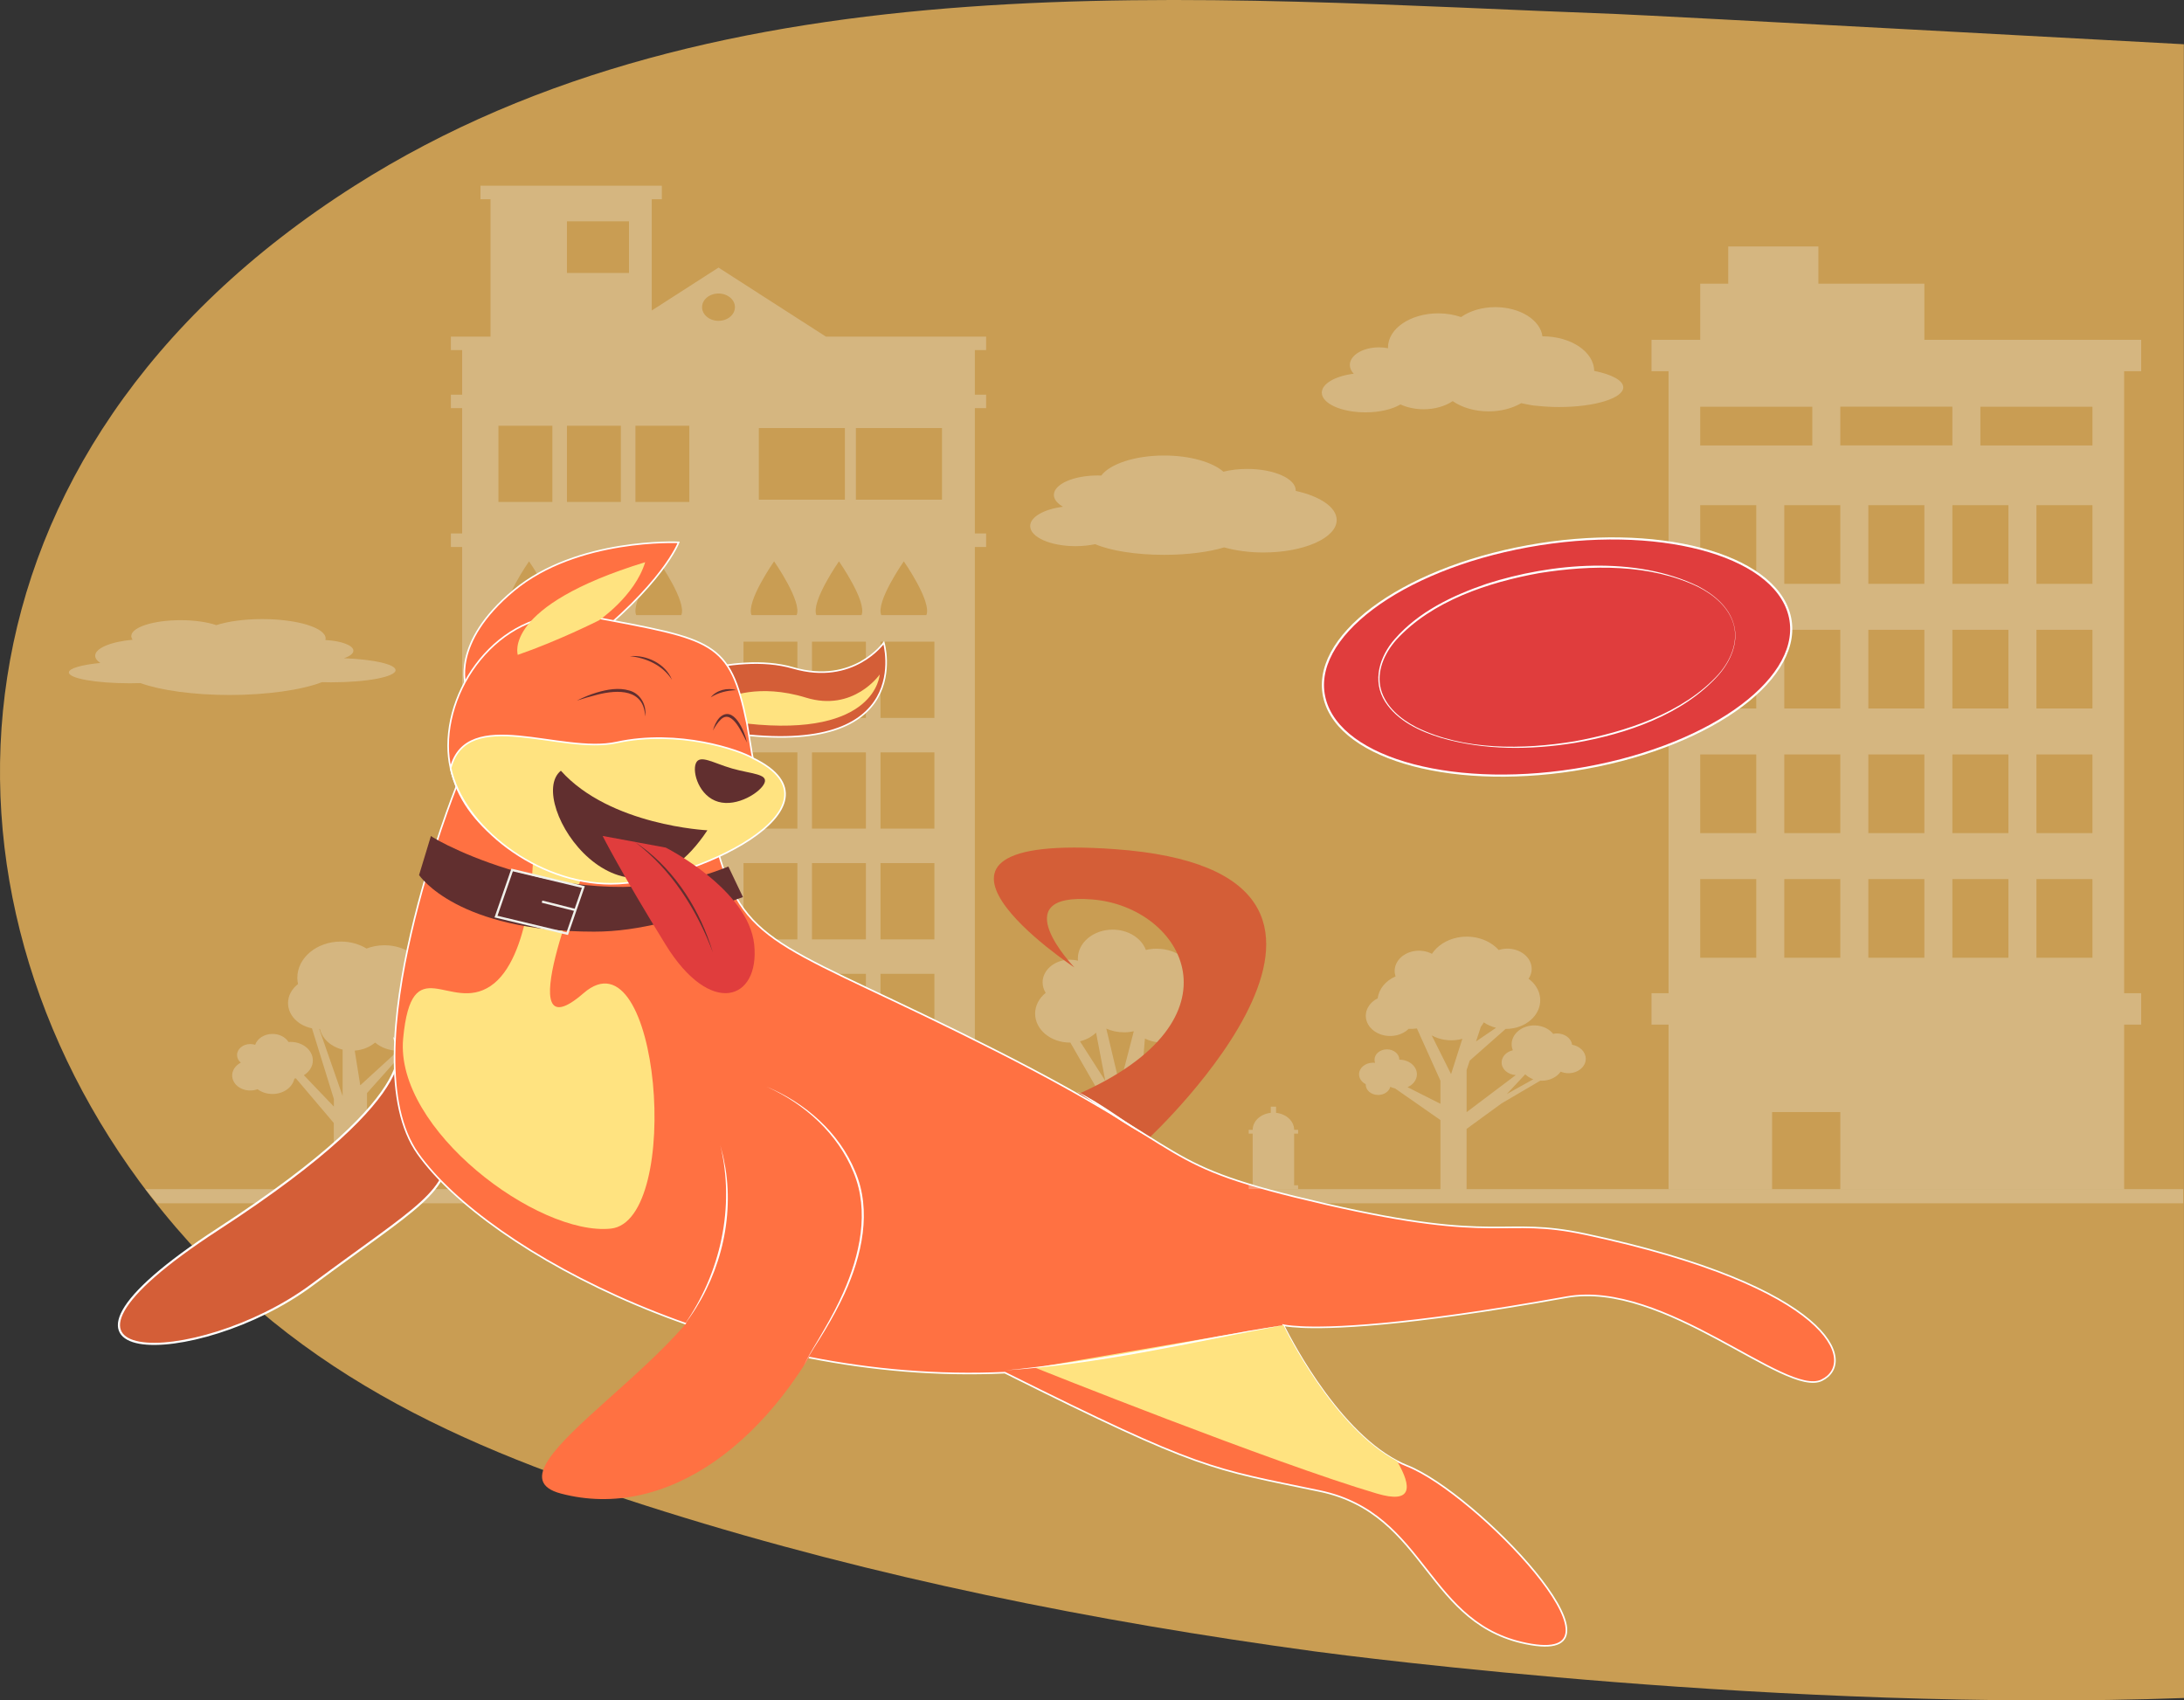 <?xml version="1.0" encoding="UTF-8"?>
<svg id="Layer_1" data-name="Layer 1" xmlns="http://www.w3.org/2000/svg" viewBox="0 0 1027.55 800.04">
  <rect x="0" y="0" width="1027.55" height="800.04" fill="#333333" stroke="none"/>
  <defs>
    <style>
      .cls-1, .cls-2, .cls-3, .cls-4, .cls-5, .cls-6 {
        stroke-miterlimit: 10;
      }

      .cls-1, .cls-3, .cls-4, .cls-5, .cls-6 {
        stroke: #fff;
      }

      .cls-1, .cls-7 {
        fill: #e03d3d;
      }

      .cls-8 {
        fill: #fac05e;
        opacity: .75;
      }

      .cls-9, .cls-10 {
        fill: #f0f1eb;
      }

      .cls-11, .cls-5, .cls-6 {
        fill: #d45e37;
      }

      .cls-12, .cls-4 {
        fill: #ff7142;
      }

      .cls-2 {
        fill: none;
        stroke: #f0f1eb;
        stroke-width: 1.07px;
      }

      .cls-10, .cls-13 {
        opacity: .3;
      }

      .cls-3, .cls-4, .cls-6 {
        stroke-width: .75px;
      }

      .cls-3, .cls-14 {
        fill: #ffe380;
      }

      .cls-15 {
        fill: #fff;
      }

      .cls-16 {
        fill: #612f2f;
      }
    </style>
  </defs>
  <path class="cls-8" d="M1027.49,20.82s.06,778.08.06,778.08c-186.19,6.85-390.56-19.4-409.15-21.94-103.47-14.1-206.23-34.6-305.95-65.86-96.65-30.3-178.39-66.29-241.85-148.6C-39.34,419.91-30.77,212.96,166.9,87.36,339.36-22.21,565.36-.56,760.74,6.6c15.91.58,266.76,14.22,266.76,14.22Z"/>
  <g>
    <g>
      <path class="cls-10" d="M739.65,491.51c-.4-2.97-3.43-5.28-7.11-5.28-.62,0-1.22.07-1.79.2-1.81-2.27-4.84-3.82-8.36-3.96-5.88-.24-10.88,3.54-11.16,8.43-.07,1.14.14,2.23.55,3.25-3.04.69-5.28,2.99-5.28,5.74,0,3.15,2.94,5.72,6.66,5.93l-23.13,17.44v-19.83l1.45-4.4h0s16.88-14.91,16.88-14.91c1.24,0,2.5-.11,3.76-.35,8.73-1.7,14.16-8.97,12.11-16.23-.8-2.84-2.62-5.24-5.06-7.04,1.35-2,1.85-4.4,1.17-6.81-1.44-5.12-7.59-8.3-13.75-7.1-.51.1-1,.24-1.48.39-4.31-4.82-11.79-7.33-19.28-5.88-5.38,1.05-9.65,3.94-12.12,7.67-2.5-1.31-5.6-1.82-8.7-1.22-6.15,1.2-9.97,6.32-8.53,11.44.04.14.09.26.14.4-4.74,2.04-7.9,5.96-8.42,10.34-4.18,2.06-6.46,6.21-5.3,10.35,1.44,5.12,7.59,8.3,13.75,7.1,2.48-.48,4.57-1.61,6.1-3.11,1.28.07,2.58.01,3.89-.19l11.07,24.58v10.88l-15.47-7.82c2.61-1.15,4.4-3.44,4.4-6.07,0-3.8-3.7-6.87-8.26-6.87,0-2.68-2.62-4.86-5.84-4.86s-5.84,2.18-5.84,4.86c0,.52.1,1.02.28,1.49-.33-.04-.66-.07-1-.07-3.62,0-6.56,2.44-6.56,5.46,0,1.97,1.26,3.69,3.15,4.65,0,.07-.01.14-.01.21,0,2.68,2.62,4.86,5.84,4.86,2.81,0,5.15-1.65,5.71-3.84.7.35,1.47.61,2.28.78l21.32,14.87v32.51h12.31v-28.36l16.47-12,18.21-10.69c.23.01.45.03.68.03,3.8,0,7.12-1.72,8.9-4.27,1.1.46,2.34.73,3.66.73,4.5,0,8.14-3.03,8.14-6.77,0-3.26-2.76-5.97-6.44-6.62ZM696.72,483.12c.52-.67,1-1.37,1.38-2.11,1.7,1.17,3.67,2.04,5.79,2.56l-9.43,6.42,2.26-6.87ZM682.71,505.37l-9.12-18.23c3.69,2.04,8.33,2.86,12.99,1.96.5-.1.97-.23,1.45-.36l-5.32,16.63ZM708.93,514.75l8.67-9.29c1.03,1,2.33,1.8,3.81,2.32l-12.48,6.97Z"/>
      <path class="cls-10" d="M1007.41,174.66v-14.78h-102.02v-26.4h-49.86v-17.53h-42.41v17.53h-13.18v26.4h-22.92v14.78h8.02v292.64h-8.02v14.78h8.02v77.4h48.72v-36.24h32.09v36.24h133.54v-77.4h8.02v-14.78h-8.02V174.66h8.02ZM826.3,450.61h-26.36v-37.01h26.36v37.01ZM826.3,391.97h-26.36v-37.01h26.36v37.01ZM826.3,333.33h-26.36v-37.01h26.36v37.01ZM826.3,274.7h-26.36v-37.01h26.36v37.01ZM799.94,209.58v-18.22h52.73v18.22h-52.73ZM865.85,450.61h-26.36v-37.01h26.36v37.01ZM865.85,391.97h-26.36v-37.01h26.36v37.01ZM865.85,333.33h-26.36v-37.01h26.36v37.01ZM865.85,274.7h-26.36v-37.01h26.36v37.01ZM865.85,191.35h52.73v18.22h-52.73v-18.22ZM905.39,450.61h-26.36v-37.01h26.36v37.01ZM905.39,391.97h-26.36v-37.01h26.36v37.01ZM905.39,333.33h-26.36v-37.01h26.36v37.01ZM905.39,274.7h-26.36v-37.01h26.36v37.01ZM944.94,450.61h-26.36v-37.01h26.36v37.01ZM944.94,391.97h-26.36v-37.01h26.36v37.01ZM944.94,333.33h-26.36v-37.01h26.36v37.01ZM944.94,274.7h-26.36v-37.01h26.36v37.01ZM984.48,450.61h-26.36v-37.01h26.36v37.01ZM984.48,391.97h-26.36v-37.01h26.36v37.01ZM984.48,333.33h-26.36v-37.01h26.36v37.01ZM984.48,274.7h-26.36v-37.01h26.36v37.01ZM984.48,209.58h-52.73v-18.22h52.73v18.22Z"/>
      <path class="cls-10" d="M388.55,158.36l-50.5-32.46-31.4,20.19v-52.35h4.73v-6.35h-85.32v6.35h4.73v64.63h-18.66v6.35h5.31v20.97h-5.31v6.35h5.31v58.96h-5.31v6.35h5.31v302.13h81.51v-39.49h76.21v39.49h83.49v-302.13h5.31v-6.35h-5.31v-58.96h5.31v-6.35h-5.31v-20.97h5.31v-6.35h-75.42ZM259.88,494.06h-25.37v-35.89h25.37v35.89ZM259.88,441.97h-25.37v-35.89h25.37v35.89ZM259.88,389.88h-25.37v-35.89h25.37v35.89ZM259.88,337.79h-25.37v-35.89h25.37v35.89ZM248.91,264.11s13.27,18.96,10.62,25.29h-21.24c-2.65-6.32,10.62-25.29,10.62-25.29ZM259.88,236.18h-25.37v-35.89h25.37v35.89ZM292.11,494.06h-25.37v-35.89h25.37v35.89ZM292.11,441.97h-25.37v-35.89h25.37v35.89ZM292.11,389.88h-25.37v-35.89h25.37v35.89ZM292.11,337.79h-25.37v-35.89h25.37v35.89ZM279.42,264.11s13.27,18.96,10.62,25.29h-21.24c-2.65-6.32,10.62-25.29,10.62-25.29ZM292.11,236.18h-25.37v-35.89h25.37v35.89ZM295.94,128.42h-29.2v-24.3h29.2v24.3ZM357.02,201.41h40.5v33.7h-40.5v-33.7ZM405.34,289.4h-21.24c-2.65-6.32,10.62-25.29,10.62-25.29,0,0,13.27,18.96,10.62,25.29ZM364.2,264.11s13.27,18.96,10.62,25.29h-21.24c-2.65-6.32,10.62-25.29,10.62-25.29ZM324.33,494.06h-25.37v-35.89h25.37v35.89ZM324.33,441.97h-25.37v-35.89h25.37v35.89ZM324.33,389.88h-25.37v-35.89h25.37v35.89ZM324.33,337.79h-25.37v-35.89h25.37v35.89ZM309.93,264.11s13.27,18.96,10.62,25.29h-21.24c-2.65-6.32,10.62-25.29,10.62-25.29ZM324.33,236.18h-25.37v-35.89h25.37v35.89ZM338.05,150.95c-4.27,0-7.73-2.88-7.73-6.43s3.46-6.43,7.73-6.43,7.73,2.88,7.73,6.43-3.46,6.43-7.73,6.43ZM375.17,494.06h-25.37v-35.89h25.37v35.89ZM375.17,441.97h-25.37v-35.89h25.37v35.89ZM375.17,389.88h-25.37v-35.89h25.37v35.89ZM375.17,337.79h-25.37v-35.89h25.37v35.89ZM407.4,494.06h-25.37v-35.89h25.37v35.89ZM407.4,441.97h-25.37v-35.89h25.37v35.89ZM407.4,389.88h-25.37v-35.89h25.37v35.89ZM407.4,337.79h-25.37v-35.89h25.37v35.89ZM439.63,494.06h-25.37v-35.89h25.37v35.89ZM439.63,441.97h-25.37v-35.89h25.37v35.89ZM439.63,389.88h-25.37v-35.89h25.37v35.89ZM439.63,337.79h-25.37v-35.89h25.37v35.89ZM425.23,264.11s13.27,18.96,10.62,25.29h-21.24c-2.66-6.32,10.62-25.29,10.62-25.29ZM443.2,235.1h-40.5v-33.7h40.5v33.7Z"/>
      <path class="cls-10" d="M200.93,459.85c-1-8.48-9.6-15.11-20.06-15.11-3.01,0-5.86.56-8.42,1.55-3.39-2.06-7.55-3.29-12.07-3.29-11.32,0-20.49,7.63-20.49,17.05,0,1.01.13,1.99.33,2.95-2.88,2.23-4.7,5.41-4.7,8.94,0,5.76,4.8,10.58,11.25,11.87l10.31,33.25v3.59l-14.09-14.75h-.04c2.56-1.59,4.24-4.1,4.24-6.96,0-4.82-4.69-8.72-10.48-8.72-.33,0-.65.02-.97.04-1.42-2.26-4.26-3.8-7.53-3.8-3.88,0-7.15,2.17-8.17,5.13-.71-.23-1.48-.37-2.29-.37-3.43,0-6.22,2.32-6.22,5.17,0,1.4.67,2.67,1.76,3.6-2.43,1.25-4.05,3.47-4.05,6.02,0,3.91,3.81,7.07,8.5,7.07,1.23,0,2.39-.22,3.44-.61,1.86,1.4,4.31,2.25,7.01,2.25,5.17,0,9.45-3.12,10.31-7.21.25-.04.48-.11.72-.16l17.83,21.03v31.1h15.63v-45.19l18.03-20.22c6.19-1.12,10.98-5.35,11.89-10.63,5.21-2.03,8.82-6.41,8.82-11.51,0-5.64-4.41-10.41-10.52-12.08ZM161.21,515.71l-11.01-31.56c.1,0,.2-.01.3-.01,1.12,4.66,5.3,8.39,10.71,9.72v21.86ZM169.5,510.64l-2.61-16.33c3.75-.28,7.11-1.67,9.6-3.79,2.75,2.34,6.58,3.81,10.82,3.84l-17.81,16.28Z"/>
      <path class="cls-10" d="M562.49,461.63c0-8.44-8.22-15.27-18.36-15.27-1.74,0-3.41.21-5.01.59-2.08-5.54-8.29-9.56-15.63-9.56-9.04,0-16.37,6.1-16.37,13.62,0,.33.03.66.06.99-1.2-.31-2.47-.47-3.79-.47-7.1,0-12.85,4.79-12.85,10.69,0,1.77.53,3.44,1.45,4.92-3.06,2.48-4.97,5.93-4.97,9.77,0,7.52,7.33,13.62,16.37,13.62.06,0,.13-.01.19-.01l14.68,25.53v43.43h16.58v-43.76l13.67-25.25c8.31-.65,14.82-6.47,14.82-13.56,0-2.97-1.15-5.71-3.09-7.94,1.43-2.18,2.25-4.67,2.25-7.33ZM508.12,489.94c2.97-.75,5.58-2.18,7.57-4.08l4.36,22.7-11.93-18.62ZM526.85,510.64l-6.35-26.68c2.51,1.11,5.36,1.74,8.4,1.74,1.57,0,3.09-.18,4.54-.5l-6.59,25.44ZM537.74,499.93l.93-11.3c1.84.91,3.9,1.53,6.11,1.77l-7.04,9.53Z"/>
      <g class="cls-13">
        <polygon class="cls-9" points="1027.2 566.13 73.85 566.13 68.3 559.48 1027.2 559.48 1027.2 566.13"/>
      </g>
      <g>
        <path class="cls-10" d="M609.62,230.98c0-.07.02-.14.02-.21,0-5.6-10.24-10.14-22.87-10.14-4.06,0-7.87.48-11.18,1.3-5.15-4.51-15.68-7.61-27.87-7.61-13.77,0-25.43,3.95-29.59,9.43-.55-.02-1.09-.04-1.65-.04-11.4,0-20.64,4.1-20.64,9.15,0,2.1,1.61,4.02,4.29,5.57-8.91,1.13-15.44,4.77-15.44,9.08,0,5.22,9.55,9.46,21.34,9.46,3.32,0,6.45-.35,9.25-.94,7.07,3.03,18.96,5.02,32.45,5.02,11.09,0,21.09-1.35,28.23-3.51,5.34,1.51,11.68,2.4,18.49,2.4,19.02,0,34.45-6.84,34.45-15.27,0-6.01-7.87-11.2-19.27-13.69Z"/>
        <path class="cls-10" d="M161.85,309.68c2.73-.92,4.42-2.16,4.42-3.53,0-2.52-5.7-4.62-13.18-5.02.06-.23.12-.47.12-.71,0-5.05-13.37-9.14-29.86-9.14-8.5,0-16.15,1.09-21.58,2.84-4.23-1.43-10.18-2.33-16.8-2.33-12.82,0-23.2,3.35-23.2,7.48,0,.59.24,1.16.64,1.72-10.18.94-17.63,3.96-17.63,7.54,0,1.21.88,2.36,2.41,3.39-8.81.87-14.79,2.54-14.79,4.46,0,2.82,12.81,5.1,28.61,5.1,1.73,0,3.42-.03,5.07-.08,9.41,3.38,24.75,5.59,42.1,5.59s34-2.4,43.27-6.03c1.42.04,2.86.07,4.34.07,16.75,0,30.32-2.56,30.32-5.72,0-2.77-10.41-5.08-24.25-5.61Z"/>
        <path class="cls-10" d="M750.05,174.52c-.1-9-10.92-16.28-24.25-16.28-.03,0-.07,0-.1,0-1-7.69-10.54-13.73-22.18-13.73-6.34,0-12.04,1.8-16.1,4.67-3.22-1.11-6.86-1.75-10.72-1.75-13.06,0-23.65,7.16-23.65,16,0,.14.03.28.03.41-1.35-.27-2.78-.41-4.27-.41-7.58,0-13.72,3.71-13.72,8.29,0,1.5.67,2.91,1.83,4.12-8.66,1.09-15.02,4.66-15.02,8.91,0,5.12,9.2,9.26,20.55,9.26,6.74,0,12.7-1.47,16.44-3.73,3.11,1.43,6.86,2.27,10.9,2.27,5.34,0,10.18-1.46,13.69-3.82,4.28,2.97,10.26,4.82,16.88,4.82,5.87,0,11.23-1.46,15.35-3.86.72.16,1.46.32,2.23.46,1.78.41,3.65.7,5.59.82,3.16.34,6.55.53,10.09.53,16.63,0,30.1-4.14,30.1-9.25,0-3.25-5.44-6.1-13.68-7.75Z"/>
      </g>
    </g>
    <g>
      <path class="cls-1" d="M841.89,289.27c7.56,28.79-35.25,61.02-95.62,71.99-60.37,10.97-115.43-3.48-122.98-32.27-7.56-28.79,35.25-61.02,95.62-71.99,60.37-10.97,115.43,3.48,122.98,32.27Z"/>
      <path class="cls-15" d="M815.81,294c2.27,8.44-1.63,17.07-7.09,23.42-16.7,18.85-43.54,27.92-67.76,32.1-20.84,3.38-42.63,3.56-63.03-2.39-10-3.07-20.38-7.87-26.24-16.95-6.23-9.77-2.63-21.36,4.55-29.52,11.26-12.92,27.27-20.54,43.22-25.99,30.55-9.8,70.03-13.27,99.55,1.17,7.41,3.88,14.56,9.76,16.79,18.15h0ZM815.72,294.02c-2.28-8.32-9.39-14.18-16.82-17.93-22.75-10.88-50.12-10.35-74.54-6.48-23.97,4.33-50.75,13.07-67.52,31.55-5.45,6.21-9.33,14.68-7.17,23.01,2.22,8.29,9.27,14.12,16.63,17.94,22.4,11.1,50.35,10.62,74.54,6.67,23.8-4.39,51.02-13.16,67.69-31.52,5.51-6.24,9.39-14.84,7.19-23.23h0Z"/>
    </g>
    <g>
      <g>
        <g>
          <path class="cls-5" d="M185.85,489.44s20.75,21.29-83.16,88.8c-103.91,67.51-9.75,66.38,44.13,26.29,49.82-37.07,65.48-43.61,64.05-66.27-1.42-22.67-25.02-48.81-25.02-48.81Z"/>
          <path class="cls-11" d="M540.88,535.17s133.75-124.89-16.42-135.65c-115.74-8.29-18.95,55.66-18.95,55.66,0,0-34.16-35.53,8.54-31.98,42.7,3.55,72.9,56.56-6.97,91.64-79.86,35.08,33.8,20.32,33.8,20.32Z"/>
          <g>
            <path class="cls-4" d="M857.11,649.4c-17.08,8.31-74.05-47.36-120.12-39.08-77.29,13.93-111.75,14.74-125.37,14.03-.04,0-.09,0-.13-.04-5.34-.25-7.43-.78-7.64-.82.73,1.53,23.57,48.36,53.51,63.99,1.54.85,3.12,1.56,4.74,2.2,32.75,13,108.16,92.38,58.37,84.06-49.83-8.28-48.42-61.57-99.67-72.23-51.24-10.66-55.51-9.49-148.01-55.67-126.7,5.93-243.4-56.85-276.16-103.04-32.75-46.19,18.11-172.78,18.11-172.78,0,0,110-15.53,123.07,30.63,13.02,46.15,32.5,43.88,130.71,93.62,98.22,49.74,72.59,53.29,155.14,72.23,82.54,18.94,82.54,5.69,122.43,14.21,115.55,24.69,128.11,60.4,111.03,68.68Z"/>
            <path class="cls-14" d="M647.86,702.73c-48.42-14.25-160.86-59.23-160.86-59.23l116.79-20.04.04.04c.73,1.53,23.57,48.36,53.51,63.99,7.13,12.33,7.13,20.14-9.48,15.24Z"/>
            <path class="cls-15" d="M473.35,644.73c38.33-3.74,76.28-11.86,114.17-18.58,5.44-.91,10.87-1.83,16.32-2.65-43.29,8.13-86.42,18.34-130.49,21.23h0Z"/>
            <path class="cls-15" d="M506.57,513.45c11.78,5.85,23.21,14.68,34.31,21.73-11.78-5.84-23.2-14.68-34.31-21.73h0Z"/>
          </g>
        </g>
        <g>
          <path class="cls-12" d="M356.23,503.74s68,42.64,38.11,108.96c-29.89,66.32-81.12,103.04-130.44,90.01-41.07-10.85,73.66-68.69,76.5-113.69,2.85-45-.73-50.93-16.73-59.22-16-8.29,32.56-26.06,32.56-26.06Z"/>
          <path class="cls-15" d="M360.8,511.34c18.07,7.53,34.06,21.5,41.58,39.84,7.92,18.54,3.1,39.68-4.94,57.3-2.74,5.96-5.9,11.71-9.26,17.32-3.3,5.64-7.21,10.94-10.03,16.84,2.67-5.97,6.45-11.38,9.6-17.09,3.28-5.65,6.35-11.42,8.98-17.38,7.77-17.56,12.51-38.26,4.82-56.64-7.41-18.19-23.01-32.22-40.74-40.18h0Z"/>
          <path class="cls-15" d="M321.87,623.42c17.13-24.3,24.12-55.67,16.99-84.72,0,0,1.4,5.41,1.4,5.41l1.06,5.49c4.13,25.93-3.44,53.13-19.45,73.81h0Z"/>
        </g>
        <path class="cls-14" d="M250.82,403.91s-.81,47.13-20.03,60.01c-19.22,12.88-37.08-18.09-41.11,24.68-4.04,42.83,63.53,93.01,97.69,89.46,34.16-3.55,22.95-141.86-12.81-110.78s.39-57.76.39-57.76l-24.13-5.61Z"/>
      </g>
      <g>
        <path class="cls-16" d="M279.61,438.34c-64.5,0-82-26.13-82.45-26.61l5.6-18.43c2.11,2.22,73.66,41.75,139.92,14.38l6.87,14.4c-27.46,10.04-48.84,16.26-69.95,16.26Z"/>
        <g>
          <polygon class="cls-2" points="266.89 439.28 233.37 431.26 240.95 409.32 274.47 417.34 266.89 439.28"/>
          <line class="cls-2" x1="270.72" y1="428.18" x2="255.02" y2="424.21"/>
        </g>
      </g>
      <g>
        <path class="cls-4" d="M219.28,322.99s-7.46-20.32,22.43-45.19c29.89-24.87,77.59-22.62,77.59-22.62,0,0-7.37,19.99-45.8,49.59-38.43,29.61-54.22,18.21-54.22,18.21Z"/>
        <path class="cls-6" d="M306.23,322.99s38.43-17.03,66.9-8.74c28.47,8.29,42.7-11.84,42.7-11.84,0,0,15.66,54.48-71.17,42.64-86.83-11.84-38.43-22.05-38.43-22.05Z"/>
        <path class="cls-14" d="M342.39,328.23s14.37-6.9,36.79,0c22.42,6.9,34.7-10.87,34.7-10.87,0,0-1.54,29.76-62.42,23.09-7.54-9.5-9.06-12.23-9.06-12.23Z"/>
        <g>
          <path class="cls-4" d="M281.69,409.79c-34.8,0-63.8-20.89-69.69-48.43-.77-3.41-1.15-6.89-1.15-10.48,0-32.55,29.14-68.01,67.27-60.74,57.28,10.91,65.31,10.91,73.34,50.32.42,2.07,2.28,14.41,2.75,16.25,12.38,47.96-34.89,53.08-72.51,53.08Z"/>
          <path class="cls-3" d="M287.45,415.82c-34.8,0-69.56-26.93-75.45-54.46,7.77-29.49,51.88-6.29,78.06-12.01,29.24-6.39,58.2,3.7,64.14,7.35,47.72,23.02-29.13,59.12-66.75,59.12Z"/>
        </g>
        <path class="cls-14" d="M243.61,308.11s-7.57-22.89,59.94-43.6c-4.92,16.05-21.85,27.43-21.85,27.43,0,0-19.12,9.63-38.09,16.17Z"/>
        <g>
          <path class="cls-16" d="M359.68,368.41c-1.81,4.35-12.83,11.4-21.74,8.84-8.92-2.56-12.35-13.77-10.54-18.12,1.81-4.35,8.14-.11,17.05,2.45,8.92,2.56,17.04,2.48,15.23,6.83Z"/>
          <path class="cls-16" d="M332.82,390.65s-45.79-2.17-68.93-28.03c-17.44,14.02,30.04,86.66,68.93,28.03Z"/>
          <path class="cls-16" d="M303.51,337.09c-.45-12.99-12.8-12.72-22.48-10.24-3.24.79-6.45,1.77-9.67,2.79,3.02-1.5,6.14-2.83,9.4-3.81,4.86-1.44,10.24-2.43,15.25-.97,5.36,1.41,8.39,7.02,7.5,12.22h0Z"/>
          <path class="cls-16" d="M296.36,308.72c7.84-.69,16.77,3.53,19.79,11.11-4.33-6.77-11.97-10.28-19.79-11.11h0Z"/>
          <path class="cls-16" d="M334.4,328.09c2.73-3.41,7.87-4.7,11.98-3.38-4.31.14-8.28,1.09-11.98,3.38h0Z"/>
          <path class="cls-16" d="M351.46,349.37c-2.02-3.66-6.87-15.88-12.2-10.97-1.56,1.42-2.73,3.37-3.86,5.31.66-2.15,1.5-4.31,3.13-6.07,6.62-6.3,11.92,6.6,12.93,11.73h0Z"/>
          <g>
            <path class="cls-7" d="M313.21,398.78s39.04,19.69,41.65,45.75c2.62,26.05-20.44,34.35-41.65,0-21.21-34.35-29.68-51.22-29.68-51.22l29.68,5.48Z"/>
            <path class="cls-16" d="M298.63,396.09c16.86,11,29.14,29.25,35.51,48.14,0,0,1.26,3.85,1.26,3.85-7.52-20.03-19.48-39.01-36.77-51.99h0Z"/>
          </g>
        </g>
      </g>
    </g>
    <path class="cls-10" d="M610.76,533.36v-1.77h-1.88c0-4.12-3.71-7.49-8.5-8.01v-2.91h-2.5v2.91c-4.79.52-8.5,3.88-8.5,8.01h-1.88v1.77h1.88v24.31h-1.88v1.77h23.25v-1.77h-1.88v-24.31h1.88Z"/>
  </g>
</svg>